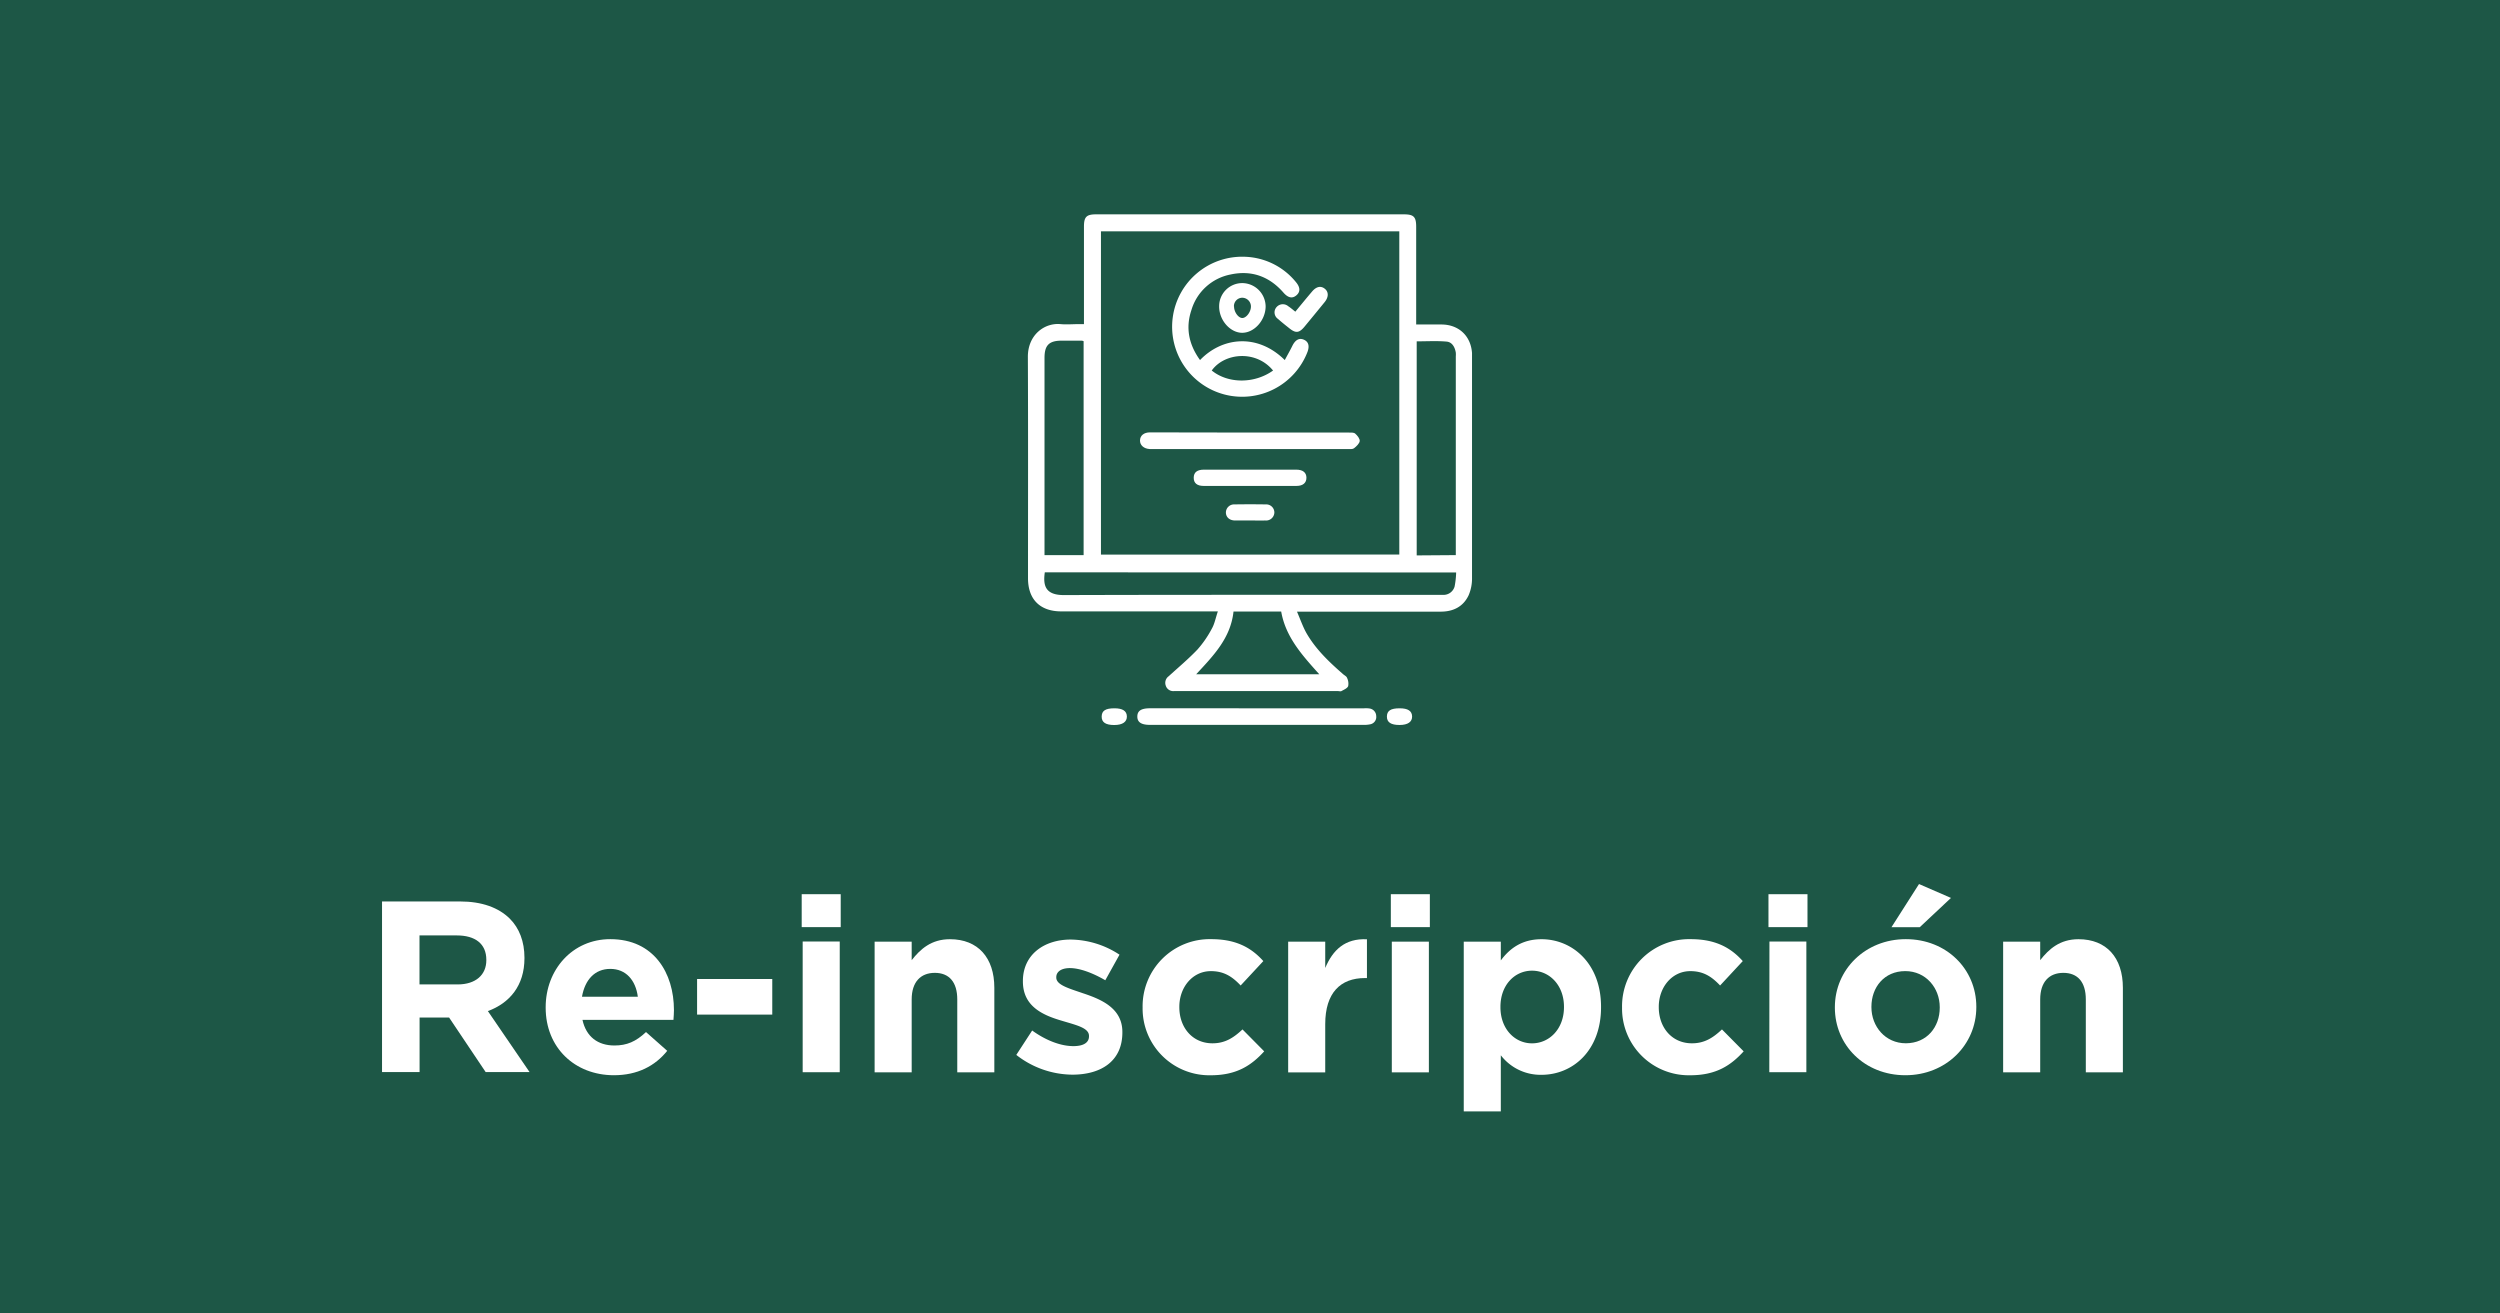 <svg id="Layer_1" data-name="Layer 1" xmlns="http://www.w3.org/2000/svg" viewBox="0 0 870.81 457.42"><defs><style>.cls-1{fill:#1d5746;}.cls-2{fill:#fff;}</style></defs><title>BANNER REINSCRIPCIÓN</title><rect class="cls-1" width="870.81" height="457.42"/><path class="cls-2" d="M133.07,314h27.18c7.56,0,13.42,2.12,17.33,6,3.32,3.31,5.1,8,5.1,13.59v.17c0,9.6-5.18,15.63-12.74,18.43l14.52,21.24H169.17l-12.74-19H146.15v19H133.07ZM159.4,342.9c6.37,0,10-3.4,10-8.41v-.17c0-5.61-3.91-8.49-10.28-8.49h-13V342.9Z"/><path class="cls-2" d="M190.07,351v-.17c0-13,9.25-23.7,22.51-23.7,15.2,0,22.17,11.81,22.17,24.72,0,1-.09,2.21-.17,3.4H202.89c1.28,5.86,5.35,8.92,11.13,8.92,4.33,0,7.47-1.36,11-4.68l7.39,6.54c-4.24,5.27-10.36,8.5-18.6,8.5C200.17,374.5,190.07,364.9,190.07,351Zm32.1-3.82c-.76-5.78-4.16-9.69-9.59-9.69s-8.84,3.83-9.86,9.69Z"/><path class="cls-2" d="M242.81,341H269v12.4H242.81Z"/><path class="cls-2" d="M279.25,311.47h13.59v11.47H279.25Zm.34,16.48H292.5v45.53H279.59Z"/><path class="cls-2" d="M304.65,328h12.91v6.45c3-3.82,6.79-7.3,13.33-7.3,9.77,0,15.46,6.45,15.46,16.9v29.48H333.44v-25.4c0-6.12-2.89-9.26-7.81-9.26s-8.07,3.14-8.07,9.26v25.4H304.65Z"/><path class="cls-2" d="M354,367.45l5.53-8.5c4.92,3.57,10.1,5.44,14.35,5.44,3.74,0,5.44-1.36,5.44-3.4v-.17c0-2.8-4.42-3.74-9.43-5.26-6.37-1.87-13.59-4.85-13.59-13.68v-.17c0-9.26,7.47-14.44,16.65-14.44a31.48,31.48,0,0,1,17,5.27L385,341.45c-4.5-2.63-9-4.24-12.32-4.24-3.14,0-4.75,1.36-4.75,3.14v.17c0,2.55,4.33,3.74,9.25,5.44,6.38,2.12,13.77,5.18,13.77,13.5v.17c0,10.11-7.56,14.7-17.42,14.7A32,32,0,0,1,354,367.45Z"/><path class="cls-2" d="M398,351v-.17a23.38,23.38,0,0,1,23.87-23.7c8.58,0,13.93,2.89,18.18,7.64l-7.9,8.5c-2.89-3.06-5.78-5-10.36-5-6.46,0-11,5.69-11,12.4v.17c0,7,4.5,12.57,11.55,12.57,4.33,0,7.3-1.87,10.45-4.84l7.56,7.64c-4.42,4.85-9.52,8.33-18.61,8.33A23.25,23.25,0,0,1,398,351Z"/><path class="cls-2" d="M448.7,328h12.91v9.17c2.64-6.28,6.88-10.36,14.53-10v13.51h-.68c-8.58,0-13.85,5.18-13.85,16.05v16.82H448.7Z"/><path class="cls-2" d="M484.46,311.47h13.59v11.47H484.46ZM484.8,328h12.91v45.53H484.8Z"/><path class="cls-2" d="M509.86,328h12.91v6.54c3.14-4.25,7.47-7.39,14.19-7.39,10.61,0,20.72,8.32,20.72,23.53v.17c0,15.2-9.94,23.53-20.72,23.53a17.46,17.46,0,0,1-14.19-6.8v19.54H509.86Zm34.91,22.85v-.17c0-7.56-5.1-12.57-11.13-12.57s-11,5-11,12.57v.17c0,7.56,5,12.57,11,12.57S544.77,358.44,544.77,350.8Z"/><path class="cls-2" d="M565,351v-.17a23.38,23.38,0,0,1,23.87-23.7c8.58,0,13.93,2.89,18.18,7.64l-7.9,8.5c-2.89-3.06-5.78-5-10.36-5-6.46,0-11,5.69-11,12.4v.17c0,7,4.51,12.57,11.56,12.57,4.33,0,7.3-1.87,10.45-4.84l7.56,7.64c-4.42,4.85-9.52,8.33-18.61,8.33A23.25,23.25,0,0,1,565,351Z"/><path class="cls-2" d="M616,311.47h13.59v11.47H616Zm.34,16.48H629.2v45.53H616.29Z"/><path class="cls-2" d="M639.13,351v-.17c0-13.08,10.54-23.7,24.72-23.7s24.55,10.45,24.55,23.53v.17c0,13.08-10.53,23.7-24.72,23.7S639.13,364.05,639.13,351Zm36.53,0v-.17c0-6.71-4.84-12.57-12-12.57-7.39,0-11.8,5.69-11.8,12.4v.17c0,6.71,4.84,12.57,12,12.57C671.24,363.37,675.66,357.68,675.66,351Zm-7.22-43.07,11.13,4.84-10.88,10.2h-9.85Z"/><path class="cls-2" d="M697.74,328h12.91v6.45c3-3.82,6.8-7.3,13.34-7.3,9.77,0,15.46,6.45,15.46,16.9v29.48H726.54v-25.4c0-6.12-2.89-9.26-7.82-9.26s-8.07,3.14-8.07,9.26v25.4H697.74Z"/><path class="cls-2" d="M451.75,213c1.16,2.68,2,5.12,3.19,7.3,3.25,5.77,8,10.26,12.93,14.56.47.4,1.15.73,1.33,1.24a4.6,4.6,0,0,1,.4,2.9c-.32.77-1.48,1.23-2.34,1.72-.33.18-.84,0-1.27,0H408.94a2.71,2.71,0,0,1-2.87-1.88,2.83,2.83,0,0,1,1-3.28c3.36-3.06,6.87-6,10-9.28a36.5,36.5,0,0,0,5-7.23c1-1.71,1.35-3.76,2.14-6.09H369.65c-7.36,0-11.57-4.17-11.57-11.54,0-25.73.07-51.46-.05-77.18,0-7.57,5.77-11.88,11.4-11.34,2.08.19,4.18,0,6.28,0h1.86V78.93c0-3.4.87-4.27,4.27-4.27H488.93c3.51,0,4.36.84,4.36,4.37v34h8.79c6,0,10.24,3.94,10.66,9.93,0,.61,0,1.23,0,1.85,0,25.47,0,51,0,76.43a14.78,14.78,0,0,1-1.16,6.06c-1.86,4-5.35,5.75-9.72,5.75h-50.1Zm35.66-19.84V80.57H383.49V193.18Zm-123.48,6.2c-.67,4.65.22,7.94,6.7,7.92,43.25-.14,86.51-.07,129.77-.07.8,0,1.6,0,2.4,0a4,4,0,0,0,3.87-2.9,29.28,29.28,0,0,0,.54-4.91Zm-.16-6h13.68V118.85a2.55,2.55,0,0,0-.62-.19q-3.51,0-7,0c-4.43,0-6,1.6-6,6v68.82Zm143.32,0V124.12a7.91,7.91,0,0,0,0-1.29c-.31-1.9-1.27-3.67-3.19-3.84-3.44-.31-6.93-.09-10.43-.09v74.56Zm-77.43,19.66c-1,9.29-7.05,15.42-13,21.84h42.87c-5.89-6.58-11.69-12.89-13.26-21.84Z"/><path class="cls-2" d="M437.9,246.72h37.26a8.68,8.68,0,0,1,1.84.06,2.7,2.7,0,0,1,2.37,2.65,2.58,2.58,0,0,1-2.08,2.86,9.86,9.86,0,0,1-2.37.2H400.58c-3.05,0-4.44-.93-4.42-2.93s1.38-2.85,4.47-2.85Z"/><path class="cls-2" d="M388.19,246.72c2.86,0,4.29.93,4.33,2.82s-1.47,3-4.41,3-4.4-.92-4.37-2.95S385.06,246.72,388.19,246.72Z"/><path class="cls-2" d="M487.53,246.72c2.87,0,4.29.91,4.34,2.81s-1.46,3-4.39,3-4.41-.91-4.39-2.94S484.41,246.72,487.53,246.72Z"/><path class="cls-2" d="M418,125.42c7.66-8,20-9.42,29.52,0,.92-1.74,1.86-3.36,2.66-5,1-2,2.36-2.82,4-2.09s2,2.21,1.25,4.25a24.39,24.39,0,1,1-22.1-33.15,23.9,23.9,0,0,1,18,8.74c1.61,1.89,1.68,3.45.25,4.69s-2.94.9-4.58-1c-4.93-5.62-11.13-7.82-18.4-6.24A17.75,17.75,0,0,0,415,108C412.9,114.25,414.1,120,418,125.42Zm25.43,3.64c-5.92-7.23-16.9-6.2-21.35,0C427.77,133.69,436.94,133.72,443.45,129.06Z"/><path class="cls-2" d="M435.62,150.67q17.07,0,34.15,0c.78,0,1.79-.07,2.29.37.75.66,1.65,1.78,1.56,2.6s-1.14,1.86-2,2.51c-.5.38-1.42.26-2.15.26H401.36c-.31,0-.62,0-.92,0-2-.12-3.38-1.31-3.35-3s1.37-2.8,3.45-2.8Z"/><path class="cls-2" d="M435.62,163.59h15.87c2.32,0,3.55,1,3.57,2.78s-1.15,2.89-3.48,2.89q-16.15,0-32.31,0c-2.32,0-3.5-1-3.47-2.89s1.24-2.77,3.57-2.78Z"/><path class="cls-2" d="M432.85,98.61a8.22,8.22,0,0,1,8,8.22c-.09,4.81-4,9.11-8.19,9.09s-8.11-4.45-8-9.36A8.05,8.05,0,0,1,432.85,98.61Zm-3,8.16c0,1.9,1.49,4,2.88,4s3-2.12,3-4a3.05,3.05,0,0,0-3-3.06A2.93,2.93,0,0,0,429.81,106.77Z"/><path class="cls-2" d="M451.19,108.57c2-2.42,3.9-4.75,5.82-7,1.47-1.76,3.05-2.11,4.44-1s1.39,2.91-.07,4.7q-3.48,4.27-7,8.53c-1.89,2.27-3.1,2.35-5.42.43-1.27-1-2.59-2.06-3.83-3.16a2.76,2.76,0,0,1-.51-4.06,2.9,2.9,0,0,1,4.12-.33C449.52,107.18,450.26,107.82,451.19,108.57Z"/><path class="cls-2" d="M435.58,181.3c-1.78,0-3.57,0-5.35,0-1.94,0-3.21-1.14-3.22-2.79a2.84,2.84,0,0,1,3-2.81c3.63-.06,7.25-.06,10.88,0a2.82,2.82,0,0,1,3,2.88,2.88,2.88,0,0,1-3.11,2.72C439,181.32,437.3,181.3,435.58,181.3Z"/></svg>
